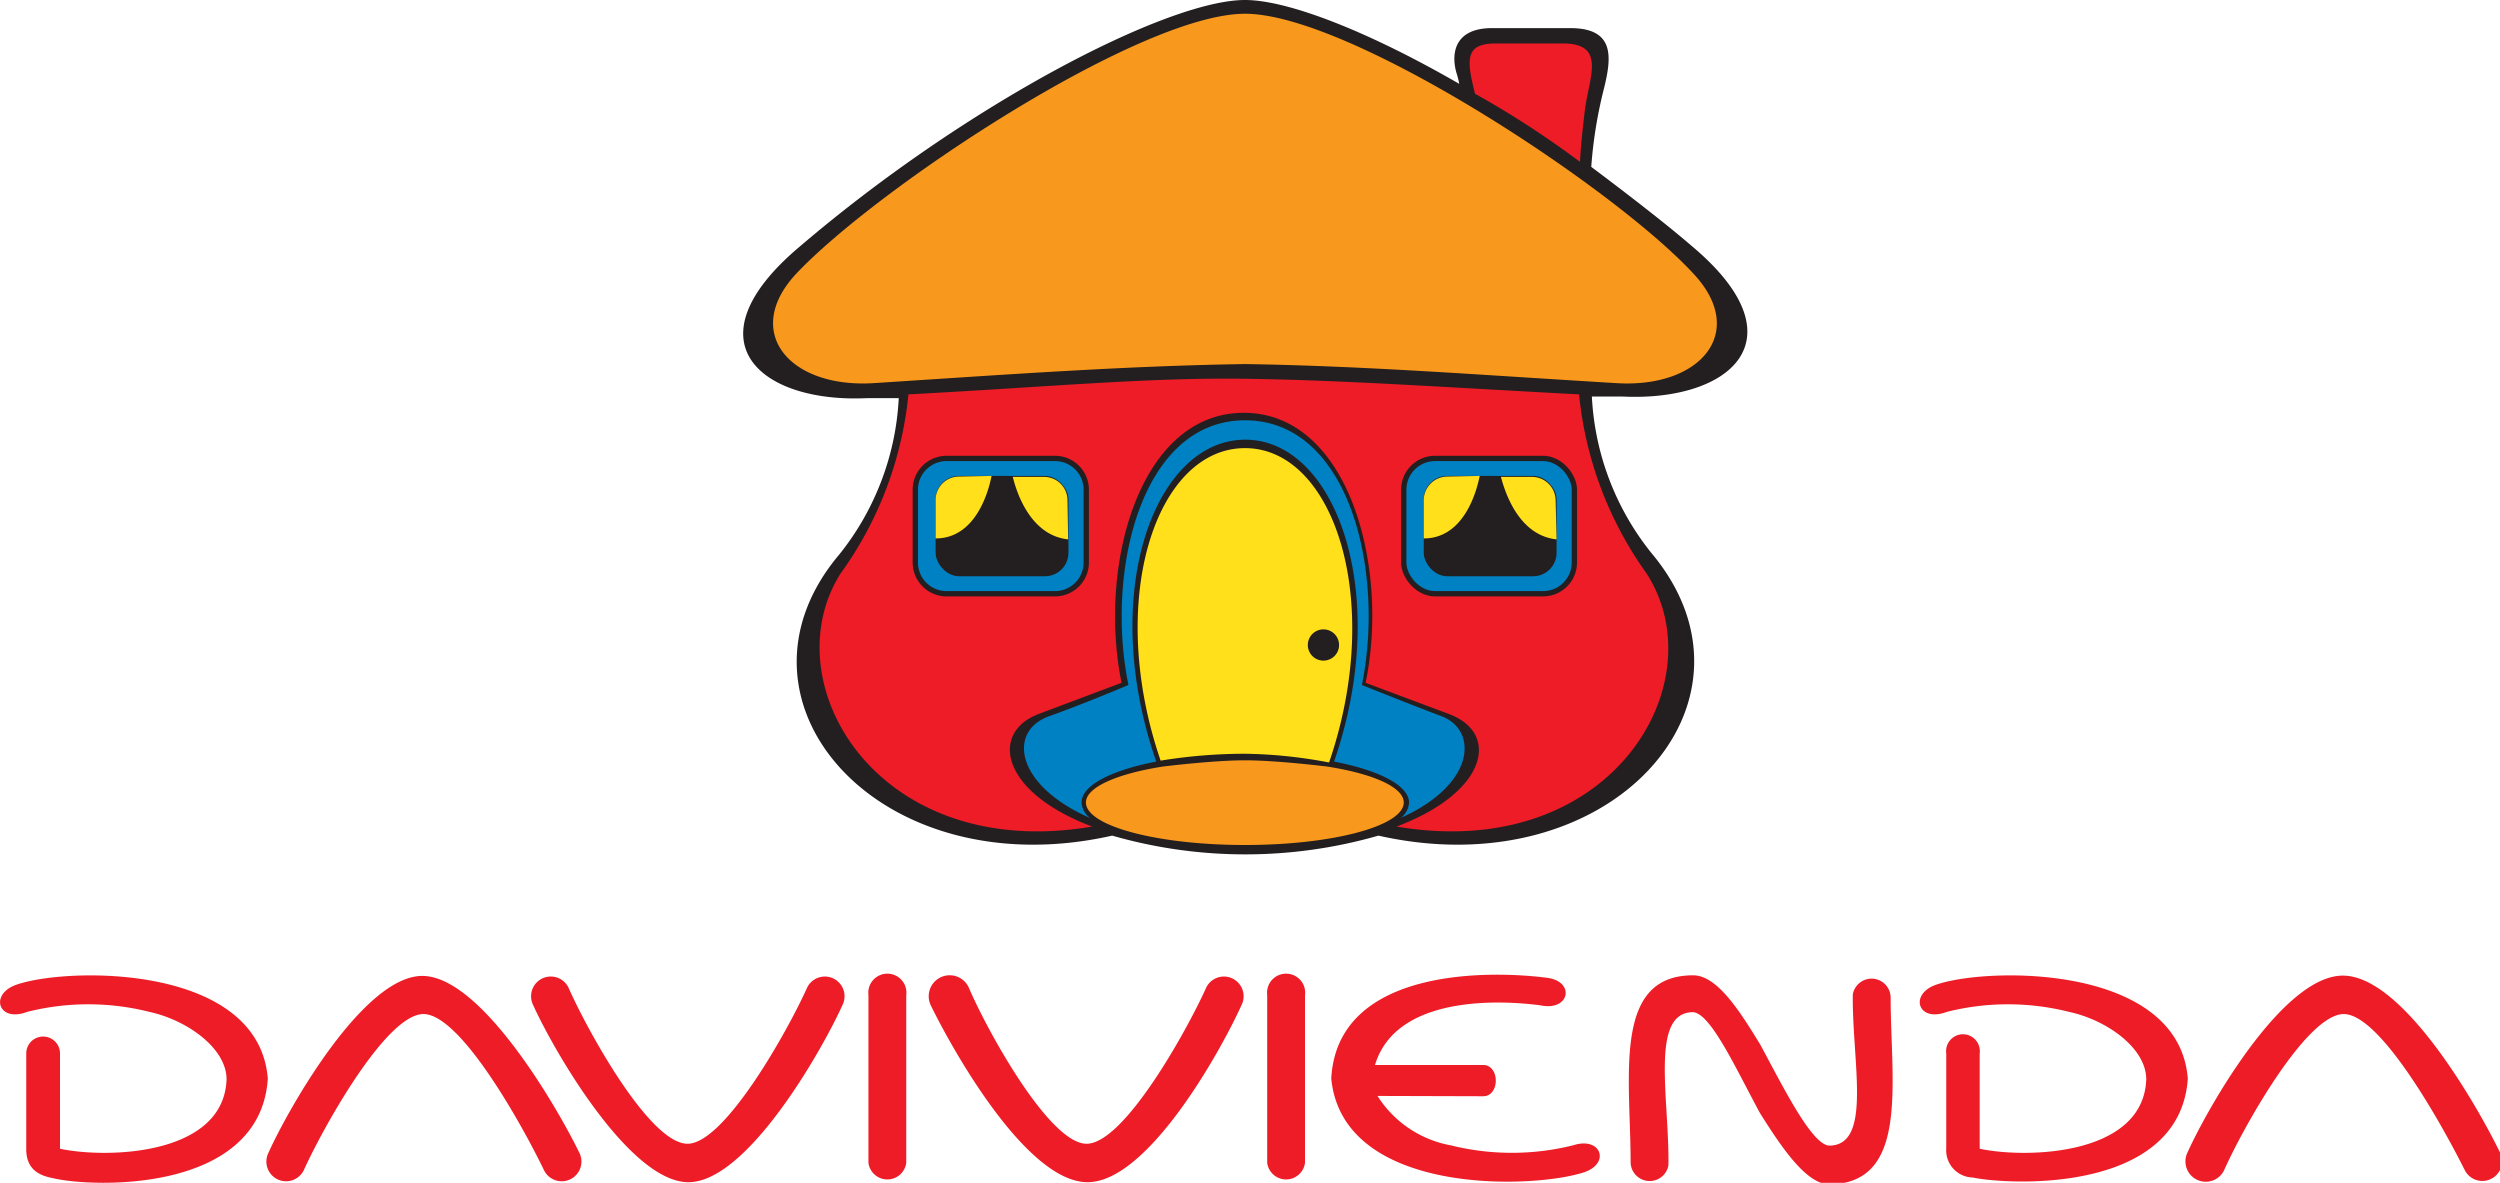 <svg xmlns="http://www.w3.org/2000/svg" viewBox="0 0 80 37.85"><defs><style>.cls-1,.cls-8{fill:#ed1c27;}.cls-1,.cls-2,.cls-3,.cls-4,.cls-7{fill-rule:evenodd;}.cls-2,.cls-5{fill:#0081c3;}.cls-3{fill:#ffe01b;}.cls-4{fill:#f8991d;}.cls-5{stroke:#231f20;stroke-miterlimit:3.86;stroke-width:0.17px;}.cls-6,.cls-7{fill:#231f20;}</style></defs><title>Davivienda</title><g id="Layer_2" data-name="Layer 2"><g id="Davivienda"><path class="cls-1" d="M28.89,12c.06.58,0,3-2.21,6.28C24.38,22,28,28,35.36,26.49a13.25,13.25,0,0,0,4.48.65,13.3,13.3,0,0,0,4.49-.64C51.67,28,55.29,22,53,18.32c-2.22-3.3-2.27-5.7-2.21-6.28Z"/><path class="cls-2" d="M39.84,27.11c-7.18-.19-8.48-3.48-6.5-4.18,1.15-.4,2.67-1.07,2.67-1.07-.77-3.73.5-8.48,3.85-8.48s4.56,4.9,3.81,8.55c0,0,1.52.56,2.66,1C48.19,23.66,47,26.92,39.84,27.11Z"/><path class="cls-3" d="M37.13,24.51c-1.9-5.33-.23-10.32,2.71-10.31,2.79,0,4.69,4.85,2.72,10.3a14.41,14.41,0,0,0-2.82-.21A16.37,16.37,0,0,0,37.13,24.51Z"/><path class="cls-4" d="M39.84,27.16c2.89,0,5.16-.62,5.16-1.48s-2.27-1.48-5.16-1.48-5.17.62-5.17,1.48S37,27.16,39.84,27.16Z"/><path class="cls-5" d="M30.29,14.67h3.47a1,1,0,0,1,1,1V18a1,1,0,0,1-1,1H30.29a1,1,0,0,1-1-1V15.66A1,1,0,0,1,30.29,14.67Z"/><rect class="cls-6" x="29.94" y="15.23" width="4.25" height="3.21" rx="0.75" ry="0.75"/><path class="cls-3" d="M34.18,17.26c-1.24-.13-1.67-1.58-1.77-2h1a.75.75,0,0,1,.75.75Z"/><path class="cls-3" d="M31.73,15.23c-.08.41-.47,2-1.79,2V16a.75.75,0,0,1,.75-.75Z"/><rect class="cls-5" x="44.92" y="14.67" width="5.46" height="4.33" rx="1" ry="1"/><rect class="cls-6" x="45.56" y="15.23" width="4.25" height="3.21" rx="0.75" ry="0.75"/><path class="cls-3" d="M49.81,17.26c-1.24-.13-1.67-1.58-1.78-2h1a.76.76,0,0,1,.75.75Z"/><path class="cls-3" d="M47.35,15.23c-.08.41-.47,2-1.79,2V16a.76.76,0,0,1,.75-.75Z"/><path class="cls-1" d="M47,3c-.36-1.24-.43-1.87.71-1.87h2.52c1.52,0,.89,1.16.74,2.32-.19,1.54-.19,2-.19,2S47,3.05,47,3Z"/><path class="cls-4" d="M39.82,11.92c-3.73,0-8.88.33-12.18.58-2.54.2-4.5-1.73-2.81-3.56,3.59-3.89,12.36-8.8,15-8.8,2.82,0,11.43,4.91,15,8.8,1.69,1.83,0,3.56-2.56,3.56C49.47,12.5,43.56,11.93,39.82,11.92Z"/><path class="cls-7" d="M41.85,20.64a.49.49,0,1,1,1,0,.49.49,0,1,1-1,0Z"/><path class="cls-7" d="M39.84,24.12a16.83,16.83,0,0,0-2.7.22c-1.77-5.17-.14-10,2.7-10s4.47,4.88,2.69,10.06A15.19,15.19,0,0,0,39.84,24.12Zm2.63.41c1.47.23,2.45.66,2.45,1.15,0,.75-2.27,1.36-5.08,1.36s-5.09-.61-5.09-1.36c0-.49,1-.92,2.46-1.15,0,0,1.6-.2,2.63-.2S42.47,24.53,42.47,24.53Zm.22-.16c1.86-5.37.05-10.31-2.85-10.3S35.13,19,37,24.37c-1.44.28-2.39.76-2.39,1.31a.65.65,0,0,0,.28.5c-2.42-1.06-2.64-2.79-1.32-3.26,1.15-.41,2.54-1,2.54-1-.74-3.62.4-8.48,3.74-8.47s4.47,4.85,3.73,8.47c0,0,1.39.56,2.55,1s1.11,2.17-1.3,3.25a.67.67,0,0,0,.26-.49C45.08,25.13,44.13,24.65,42.69,24.37ZM47.2,3c-.29-1.14-.3-1.61.68-1.61H50c1.43,0,.84,1.08.71,2.18-.08.67-.13,1.2-.15,1.61C49.45,4.35,48.3,3.61,47.2,3ZM44.69,26.45c6.89,1.17,10.25-4.61,8-8.1a11.82,11.82,0,0,1-2.16-5.73c-4.52-.24-7.62-.46-10.73-.5s-6.22.26-10.73.5a11.76,11.76,0,0,1-2.17,5.73c-2.21,3.49,1.16,9.27,8.05,8.1-2.93-1.1-3.28-3-1.72-3.6l2.66-1c-.76-3.73.56-8.64,3.91-8.64s4.67,4.91,3.9,8.64l2.67,1C48,23.46,47.61,25.35,44.69,26.45Zm-4.85-14.8c-3.87.06-7.55.33-11.88.61-2.69.17-4.2-1.62-2.51-3.47C28,6.06,36.46.44,39.84.44S51.73,6.06,54.22,8.79c1.7,1.85.19,3.64-2.5,3.47C47.39,12,43.72,11.71,39.84,11.65Zm6.85-9a3.37,3.37,0,0,0-.09-.34c-.18-.67,0-1.41,1.14-1.41h2.51c1.48,0,1.31,1,1.06,2a14.32,14.32,0,0,0-.39,2.44S53,6.89,54.11,7.85c3.6,3,1.26,5-2.17,4.84l-1,0a8.69,8.69,0,0,0,1.9,5c4,4.76-1.29,10.73-8.73,9.05a15.42,15.42,0,0,1-8.52,0c-7.44,1.68-12.71-4.29-8.73-9a8.69,8.69,0,0,0,1.9-5l-1,0c-3.43.17-5.77-1.81-2.18-4.84C30.9,3.35,37.35,0,39.84,0,41.21,0,43.78,1,46.69,2.68Z"/><path class="cls-8" d="M1.92,36.76c1.51.32,5.24.22,5.33-2.22,0-1-1.27-1.9-2.47-2.16a8,8,0,0,0-3.91,0c-.92.35-1.21-.55-.37-.86,1.59-.58,7.78-.7,8.07,3C8.32,38.21,2.91,38,1.69,37.7c-.48-.09-.85-.31-.85-.93V33.71a.54.54,0,1,1,1.08,0Z"/><path class="cls-8" d="M13.55,32.45c-1.2,0-3.23,3.67-3.83,5a.63.63,0,1,1-1.13-.56c.64-1.42,3.06-5.7,4.95-5.66s4.31,4.24,5,5.66a.63.63,0,1,1-1.13.56C16.77,36.12,14.76,32.45,13.55,32.45Z"/><path class="cls-8" d="M22,36.6c1.2,0,3.24-3.68,3.83-5a.63.63,0,1,1,1.13.56c-.64,1.42-3.06,5.7-4.95,5.67s-4.31-4.25-4.95-5.67a.63.63,0,1,1,1.13-.56C18.77,32.92,20.78,36.6,22,36.6Z"/><path class="cls-8" d="M29,31.85v5.36a.61.61,0,0,1-1.21,0V31.84A.61.61,0,1,1,29,31.85Z"/><path class="cls-8" d="M34.77,36.6c1.21,0,3.24-3.68,3.83-5a.63.63,0,1,1,1.13.56c-.64,1.42-3,5.7-4.95,5.67s-4.31-4.25-5-5.67A.63.63,0,1,1,31,31.6C31.56,32.92,33.57,36.6,34.77,36.6Z"/><path class="cls-8" d="M44.08,35.07a3.52,3.52,0,0,0,2.34,1.58,8.12,8.12,0,0,0,3.92,0c.89-.29,1.2.57.36.86-1.66.55-7.74.75-8.1-3,.2-3.55,5.06-3.46,6.91-3.22.91.12.72,1.08-.22.88C48,32,44.67,31.84,44,34.08h3.46c.54,0,.54,1,0,1Z"/><path class="cls-8" d="M63.35,36.76c1.51.32,5.24.22,5.33-2.22,0-1-1.26-1.9-2.47-2.16a8,8,0,0,0-3.91,0c-.92.35-1.21-.55-.37-.86,1.59-.58,7.79-.7,8.08,3-.26,3.67-5.67,3.41-6.89,3.16a.87.87,0,0,1-.84-.93V33.71a.54.54,0,1,1,1.07,0Z"/><path class="cls-8" d="M75,32.45c-1.2,0-3.24,3.67-3.83,5A.63.63,0,1,1,70,36.88c.64-1.42,3.06-5.7,5-5.66s4.31,4.24,5,5.66a.63.63,0,1,1-1.13.56C78.21,36.12,76.2,32.45,75,32.45Z"/><path class="cls-8" d="M41.76,31.85v5.36a.61.61,0,0,1-1.21,0V31.84A.61.61,0,1,1,41.76,31.85Z"/><path class="cls-8" d="M56.32,35.62c-.75-1.38-1.57-3.19-2.14-3.23-1.39,0-.76,2.75-.79,4.9a.61.61,0,0,1-1.21-.08c0-2.75-.59-6,2-6,.77,0,1.49,1.14,2.15,2.22.74,1.37,1.64,3.19,2.2,3.23,1.4,0,.73-2.69.76-4.84a.61.61,0,0,1,1.21.08c0,2.74.62,6-2,6C57.77,37.85,57,36.7,56.32,35.62Z"/></g></g></svg>